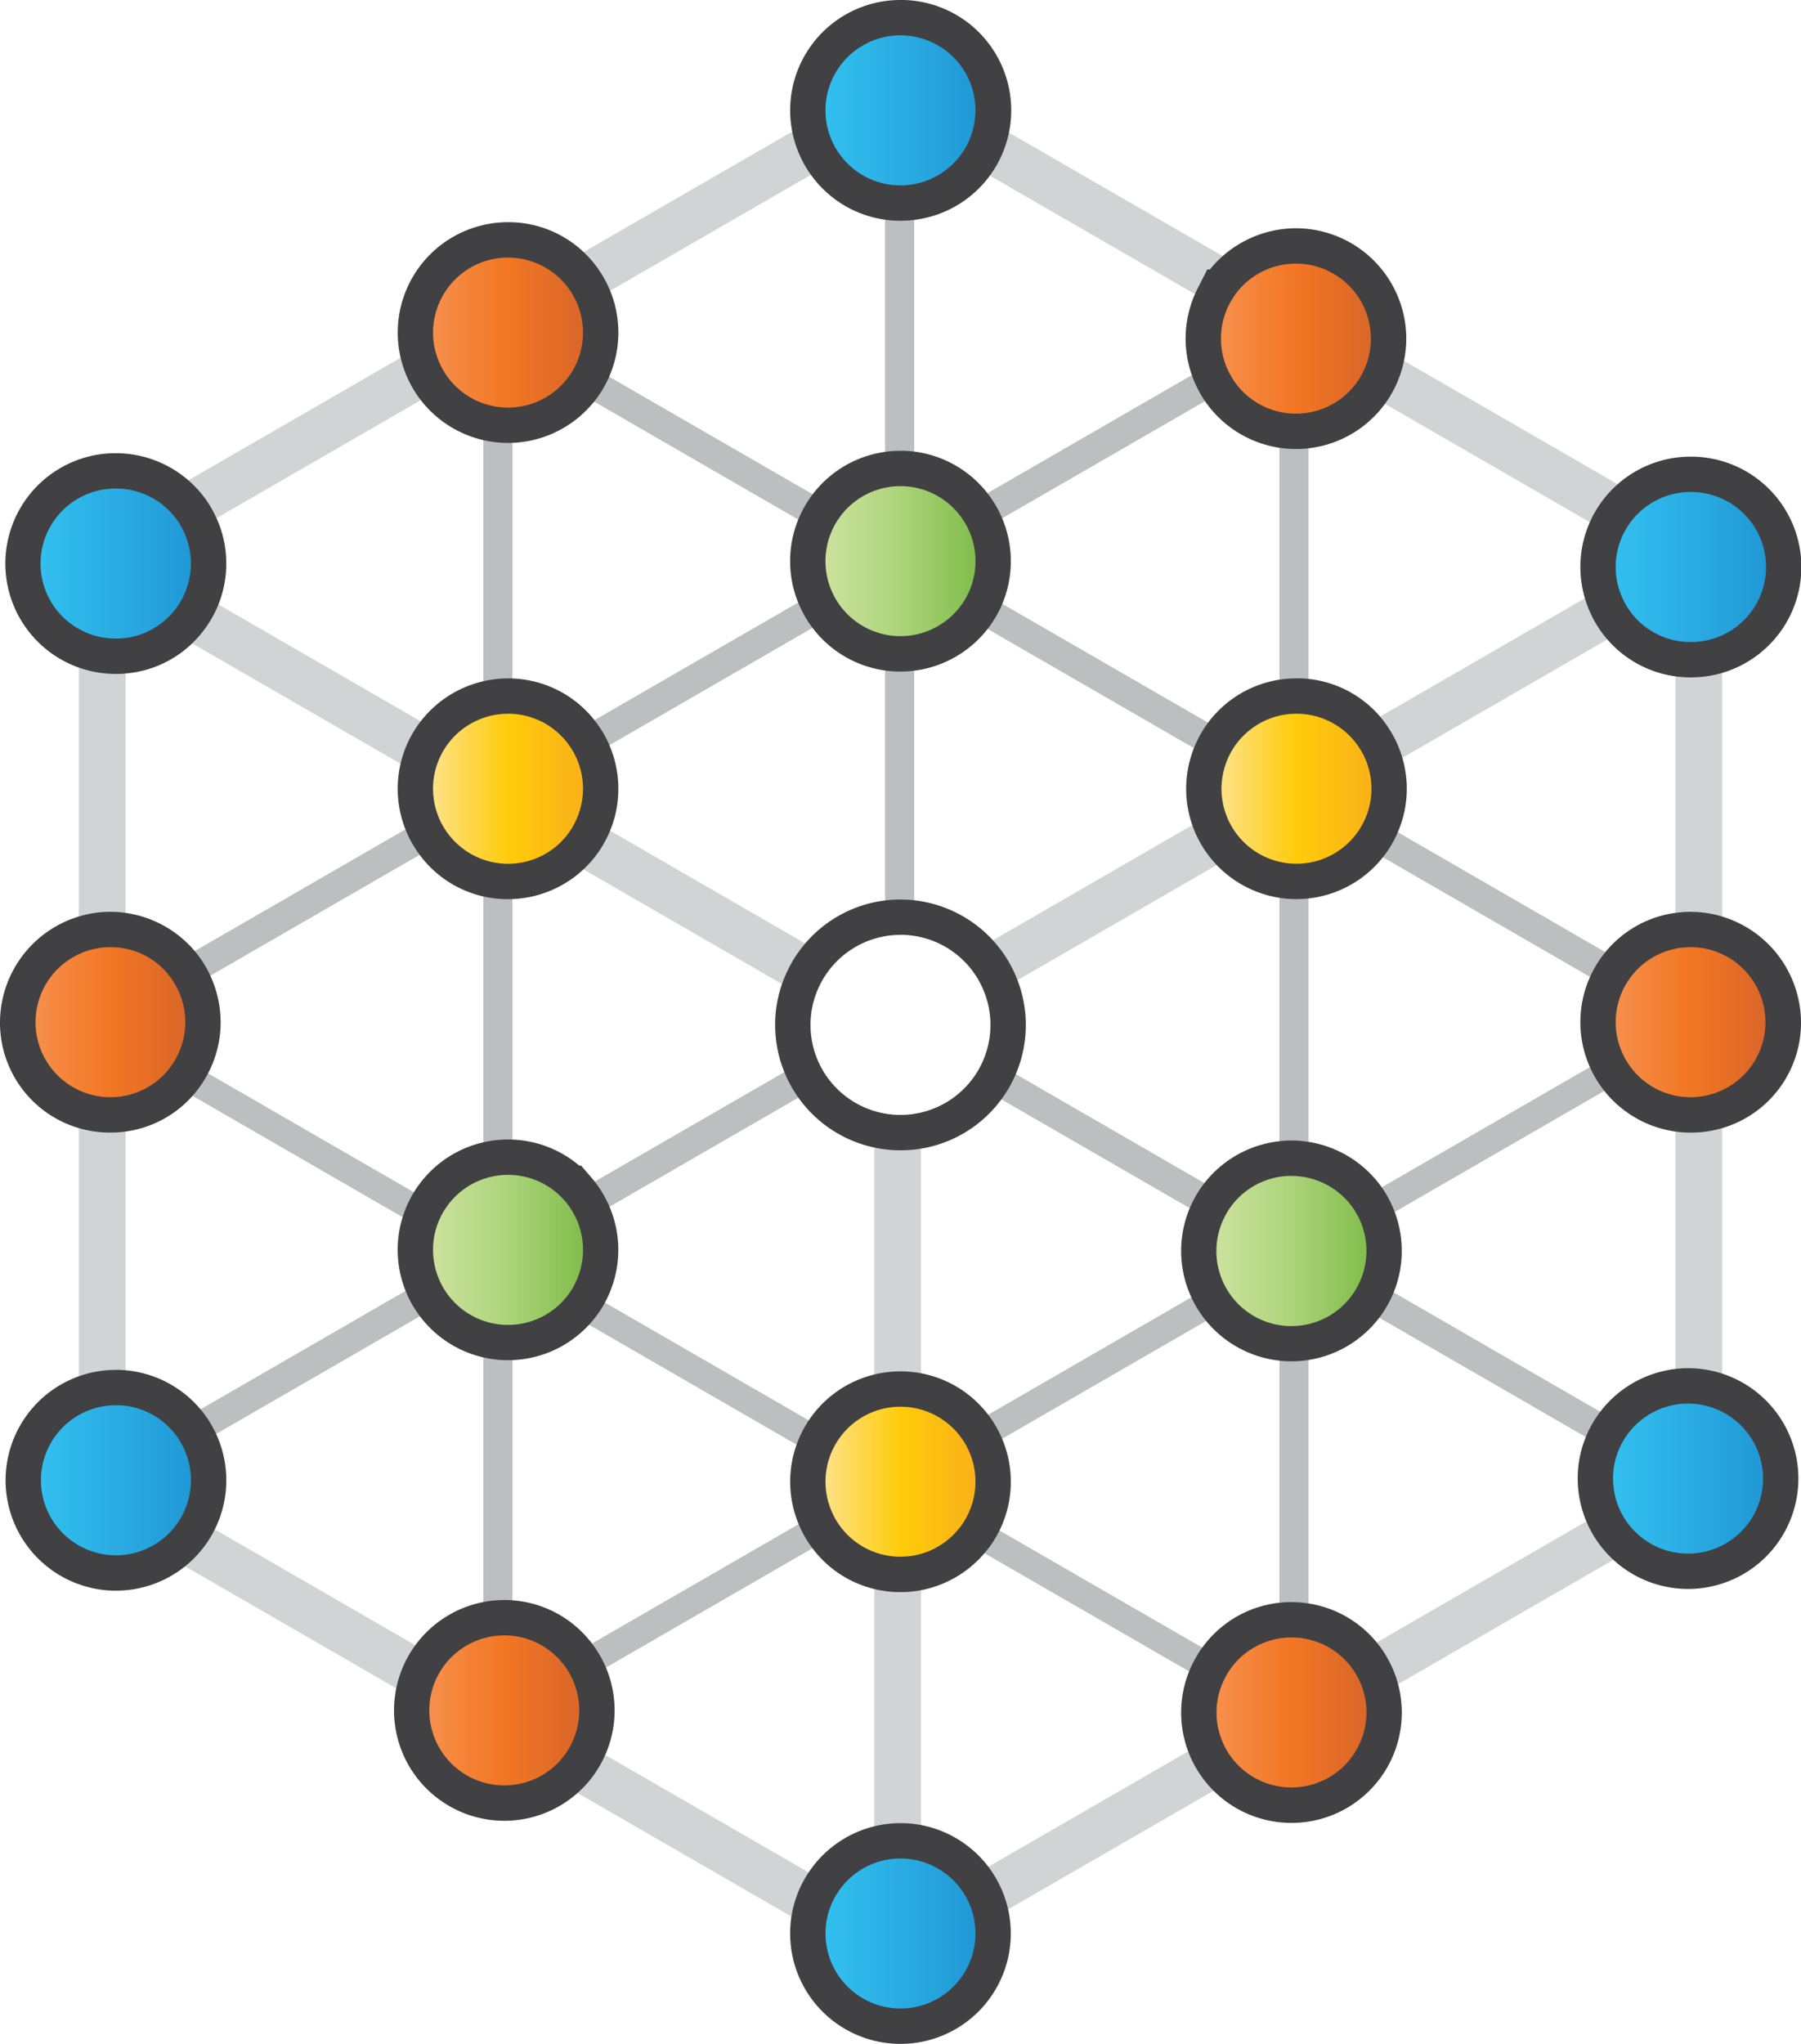 <svg id="8173fd0f-cf3e-4315-9122-bf154113c1dc" data-name="Layer 1" xmlns="http://www.w3.org/2000/svg" xmlns:xlink="http://www.w3.org/1999/xlink" viewBox="0 0 50.968 57.816"><defs><style>.\37 c04cc22-114c-47f8-93f9-d2f3f73d26dd,.d6876db1-4b10-44c1-bd97-b851451a8c7f{fill:#231f20;stroke-miterlimit:10;}.\37 c04cc22-114c-47f8-93f9-d2f3f73d26dd{stroke:#bcbec0;stroke-width:0.5px;}.d6876db1-4b10-44c1-bd97-b851451a8c7f{stroke:#d1d3d4;}.f11cf8ff-b396-4d0c-9f64-2ed2164b7cb1{fill:#fff;}.\34 048e2c5-2738-4b3e-83af-ce10964afde8{fill:#414042;}.a4ee8926-36c6-4b99-88ca-c2cb60691623{fill:url(#80ab1eab-c7e8-4784-b1ce-0f61d9439390);}.\33 4c0512e-f5a4-4f10-9b48-8eaef683fef1{fill:url(#eb4de90e-090c-4795-bc2f-dc7a6dd1f701);}.\35 98d3e38-2eb2-4d41-9dc0-b358c7088317{fill:url(#5da319d9-9a15-4bf6-aed6-027475c86686);}.d6788c3b-4270-491d-b73e-f8bc4609078b{fill:url(#41c85e4d-4583-4a9d-8bd9-93c25d4fdc61);}.f8b0758f-c5d9-4e62-aa90-a23635cf5bbd{fill:url(#79f22b44-e57a-4dde-b7ba-440fb8cdac0c);}.\31 a4188e0-7d10-44e2-93a5-210b4451f770{fill:url(#5f5cde70-6119-4087-bb38-2742e0cb2c02);}.c13d649f-5734-4e47-a648-6694cdd02df3{fill:url(#5aa824df-e96a-4820-a3bc-ee7f2f29d87e);}.acfdc91d-6e50-4ce7-8914-dcb09e2039e2{fill:url(#3f525079-0ca5-4b79-a1ea-71c0082c287b);}.cd751faa-7f63-4c42-b241-cd59048d5a25{fill:url(#1db36e1f-5389-4fa9-afa2-8e98c129b9be);}.e9e25e78-edae-4ba6-ad08-61ff3843c215{fill:url(#b332024b-370d-478b-b47b-4e21c31e3f1f);}.\36 d612b21-50e9-4711-bcc5-eac3d41b685e{fill:url(#8e058ae6-2ca7-4442-93f0-b9376397897e);}.\35 4f425d8-d577-4f9f-a3ee-44994bbb119b{fill:url(#7eb32ac9-44f6-4f9b-b934-2012b43e1923);}.\33 44ddcf0-f65a-4e0d-b092-77b5b1c7e32b{fill:url(#2ac47348-fb61-460c-9eae-4ef5c5abf7b3);}.c05d4cee-e28a-4e57-b6c2-ddfd7486011e{fill:url(#69e27a25-f685-4176-8946-eae55e791e6b);}.c165ad3d-9632-4699-ac8a-b96b8d3260f0{fill:url(#554d14c4-b63e-4767-abce-e0ac67a78c89);}.\32 e1c785a-06d9-4237-80dd-fcc24bb33e5b{fill:url(#4c2b10fb-1f76-42be-88c9-33b9c11e9c5a);}.d5fdefed-2714-4bea-81c8-f890ff9e8ebc{fill:url(#aca7ca4c-b3cd-4124-b8a3-d5510e27aadc);}.a50a0165-9ba0-4fa0-9a68-6aa5da5c16b5{fill:url(#74743719-6f7b-4535-9d85-f455cc7c5617);}</style><linearGradient id="80ab1eab-c7e8-4784-b1ce-0f61d9439390" x1="1846.261" y1="192.015" x2="1851.505" y2="192.015" gradientUnits="userSpaceOnUse"><stop offset="0" stop-color="#d2e5a6"/><stop offset="0.5" stop-color="#acd479"/><stop offset="1" stop-color="#77b843"/></linearGradient><linearGradient id="eb4de90e-090c-4795-bc2f-dc7a6dd1f701" x1="1846.26" y1="179.263" x2="1851.505" y2="179.263" gradientUnits="userSpaceOnUse"><stop offset="0" stop-color="#33c4f2"/><stop offset="0.5" stop-color="#2aace3"/><stop offset="1" stop-color="#1e94d2"/></linearGradient><linearGradient id="5da319d9-9a15-4bf6-aed6-027475c86686" x1="1846.261" y1="218.056" x2="1851.505" y2="218.056" gradientUnits="userSpaceOnUse"><stop offset="0" stop-color="#fee7a3"/><stop offset="0.5" stop-color="#ffcb0a"/><stop offset="1" stop-color="#f8ac1c"/></linearGradient><linearGradient id="41c85e4d-4583-4a9d-8bd9-93c25d4fdc61" x1="1846.26" y1="230.835" x2="1851.505" y2="230.835" xlink:href="#eb4de90e-090c-4795-bc2f-dc7a6dd1f701"/><linearGradient id="79f22b44-e57a-4dde-b7ba-440fb8cdac0c" x1="1857.326" y1="224.582" x2="1862.57" y2="224.582" gradientUnits="userSpaceOnUse"><stop offset="0" stop-color="#f79554"/><stop offset="0.5" stop-color="#f27623"/><stop offset="1" stop-color="#d4632a"/></linearGradient><linearGradient id="5f5cde70-6119-4087-bb38-2742e0cb2c02" x1="1857.326" y1="211.527" x2="1862.57" y2="211.527" xlink:href="#80ab1eab-c7e8-4784-b1ce-0f61d9439390"/><linearGradient id="5aa824df-e96a-4820-a3bc-ee7f2f29d87e" x1="1857.468" y1="198.452" x2="1862.712" y2="198.452" xlink:href="#5da319d9-9a15-4bf6-aed6-027475c86686"/><linearGradient id="3f525079-0ca5-4b79-a1ea-71c0082c287b" x1="1857.45" y1="185.72" x2="1862.695" y2="185.72" xlink:href="#79f22b44-e57a-4dde-b7ba-440fb8cdac0c"/><linearGradient id="1db36e1f-5389-4fa9-afa2-8e98c129b9be" x1="1835.154" y1="185.55" x2="1840.398" y2="185.55" xlink:href="#79f22b44-e57a-4dde-b7ba-440fb8cdac0c"/><linearGradient id="b332024b-370d-478b-b47b-4e21c31e3f1f" x1="1835.154" y1="198.452" x2="1840.398" y2="198.452" xlink:href="#5da319d9-9a15-4bf6-aed6-027475c86686"/><linearGradient id="8e058ae6-2ca7-4442-93f0-b9376397897e" x1="1835.154" y1="211.497" x2="1840.398" y2="211.497" xlink:href="#80ab1eab-c7e8-4784-b1ce-0f61d9439390"/><linearGradient id="7eb32ac9-44f6-4f9b-b934-2012b43e1923" x1="1835.048" y1="224.523" x2="1840.292" y2="224.523" xlink:href="#79f22b44-e57a-4dde-b7ba-440fb8cdac0c"/><linearGradient id="2ac47348-fb61-460c-9eae-4ef5c5abf7b3" x1="1868.548" y1="217.967" x2="1873.792" y2="217.967" xlink:href="#eb4de90e-090c-4795-bc2f-dc7a6dd1f701"/><linearGradient id="69e27a25-f685-4176-8946-eae55e791e6b" x1="1868.623" y1="205.056" x2="1873.867" y2="205.056" xlink:href="#79f22b44-e57a-4dde-b7ba-440fb8cdac0c"/><linearGradient id="554d14c4-b63e-4767-abce-e0ac67a78c89" x1="1868.623" y1="192.181" x2="1873.867" y2="192.181" xlink:href="#eb4de90e-090c-4795-bc2f-dc7a6dd1f701"/><linearGradient id="4c2b10fb-1f76-42be-88c9-33b9c11e9c5a" x1="1824.058" y1="192.082" x2="1829.302" y2="192.082" xlink:href="#eb4de90e-090c-4795-bc2f-dc7a6dd1f701"/><linearGradient id="aca7ca4c-b3cd-4124-b8a3-d5510e27aadc" x1="1823.899" y1="205.056" x2="1829.143" y2="205.056" xlink:href="#79f22b44-e57a-4dde-b7ba-440fb8cdac0c"/><linearGradient id="74743719-6f7b-4535-9d85-f455cc7c5617" x1="1824.058" y1="218.012" x2="1829.302" y2="218.012" xlink:href="#eb4de90e-090c-4795-bc2f-dc7a6dd1f701"/></defs><title>LOGO TOP</title><path class="7c04cc22-114c-47f8-93f9-d2f3f73d26dd" d="M1849.02,180.781v9.345c-0.054-.005-0.109-0.007-0.163-0.007s-0.109.002-.161,0.007v-9.345c0.053,0.005.107,0.007,0.161,0.007S1848.966,180.786,1849.02,180.781Z" transform="translate(-1823.399 -176.141)"/><path class="7c04cc22-114c-47f8-93f9-d2f3f73d26dd" d="M1849.02,193.878v9.378c-0.054-.005-0.109-0.007-0.163-0.007s-0.109.002-.161,0.007v-9.378c0.053,0.005.107,0.007,0.161,0.007S1848.966,193.883,1849.02,193.878Z" transform="translate(-1823.399 -176.141)"/><path class="7c04cc22-114c-47f8-93f9-d2f3f73d26dd" d="M1860.018,213.68c0.054,0,.109-0.002.163-0.007v9.347a1.869,1.869,0,0,0-.237-0.015c-0.03,0-.058,0-0.087.002v-9.334C1859.91,213.678,1859.964,213.68,1860.018,213.68Z" transform="translate(-1823.399 -176.141)"/><path class="7c04cc22-114c-47f8-93f9-d2f3f73d26dd" d="M1860.018,200.36c0.054,0,.109-0.002.163-0.007v9.347a1.869,1.869,0,0,0-.237-0.015c-0.03,0-.058,0-0.087.002v-9.334C1859.91,200.358,1859.964,200.36,1860.018,200.36Z" transform="translate(-1823.399 -176.141)"/><path class="7c04cc22-114c-47f8-93f9-d2f3f73d26dd" d="M1860.018,187.04c0.054,0,.109-0.002.163-0.007v9.347a1.869,1.869,0,0,0-.237-0.015c-0.03,0-.058,0-0.087.002v-9.334C1859.91,187.038,1859.964,187.04,1860.018,187.04Z" transform="translate(-1823.399 -176.141)"/><path class="7c04cc22-114c-47f8-93f9-d2f3f73d26dd" d="M1837.489,213.68c0.054,0,.109-0.002.163-0.007v9.347a1.869,1.869,0,0,0-.237-0.015c-0.03,0-.058,0-0.087.002v-9.334C1837.381,213.678,1837.435,213.68,1837.489,213.68Z" transform="translate(-1823.399 -176.141)"/><path class="7c04cc22-114c-47f8-93f9-d2f3f73d26dd" d="M1837.489,200.36c0.054,0,.109-0.002.163-0.007v9.347a1.869,1.869,0,0,0-.237-0.015c-0.03,0-.058,0-0.087.002v-9.334C1837.381,200.358,1837.435,200.36,1837.489,200.36Z" transform="translate(-1823.399 -176.141)"/><path class="7c04cc22-114c-47f8-93f9-d2f3f73d26dd" d="M1837.489,187.04c0.054,0,.109-0.002.163-0.007v9.347a1.869,1.869,0,0,0-.237-0.015c-0.03,0-.058,0-0.087.002v-9.334C1837.381,187.038,1837.435,187.04,1837.489,187.04Z" transform="translate(-1823.399 -176.141)"/><path class="7c04cc22-114c-47f8-93f9-d2f3f73d26dd" d="M1850.574,205.905l7.974,4.606a1.8,1.8,0,0,0-.164.276l-7.967-4.6A1.828,1.828,0,0,0,1850.574,205.905Z" transform="translate(-1823.399 -176.141)"/><path class="7c04cc22-114c-47f8-93f9-d2f3f73d26dd" d="M1869.91,217.071a1.814,1.814,0,0,0-.161.28l-8.114-4.685a1.829,1.829,0,0,0,.158-0.283Z" transform="translate(-1823.399 -176.141)"/><path class="7c04cc22-114c-47f8-93f9-d2f3f73d26dd" d="M1847.307,190.936a1.821,1.821,0,0,0-.16.281l-8.135-4.697a1.674,1.674,0,0,0,.192-0.261Z" transform="translate(-1823.399 -176.141)"/><path class="7c04cc22-114c-47f8-93f9-d2f3f73d26dd" d="M1850.558,192.814l7.951,4.59a1.828,1.828,0,0,0-.155.284l-7.961-4.596A1.959,1.959,0,0,0,1850.558,192.814Z" transform="translate(-1823.399 -176.141)"/><path class="7c04cc22-114c-47f8-93f9-d2f3f73d26dd" d="M1869.961,204.016a1.756,1.756,0,0,0-.155.284l-8.212-4.743a1.818,1.818,0,0,0,.168-0.276Z" transform="translate(-1823.399 -176.141)"/><path class="7c04cc22-114c-47f8-93f9-d2f3f73d26dd" d="M1836.054,210.699a1.834,1.834,0,0,0-.138.232l-8.11-4.683a2.062,2.062,0,0,0,.155-0.222Z" transform="translate(-1823.399 -176.141)"/><path class="7c04cc22-114c-47f8-93f9-d2f3f73d26dd" d="M1847.218,217.145a1.83,1.83,0,0,0-.115.243l-7.931-4.58a1.715,1.715,0,0,0,.13-0.235Z" transform="translate(-1823.399 -176.141)"/><path class="7c04cc22-114c-47f8-93f9-d2f3f73d26dd" d="M1858.584,223.706a1.565,1.565,0,0,0-.148.225l-8.114-4.685a1.438,1.438,0,0,0,.155-0.22Z" transform="translate(-1823.399 -176.141)"/><path class="7c04cc22-114c-47f8-93f9-d2f3f73d26dd" d="M1835.955,212.697l-7.956,4.593a1.843,1.843,0,0,0-.179-0.271l8-4.619A1.94,1.94,0,0,0,1835.955,212.697Z" transform="translate(-1823.399 -176.141)"/><path class="7c04cc22-114c-47f8-93f9-d2f3f73d26dd" d="M1847.28,206.158l-8.066,4.657a1.696,1.696,0,0,0-.189-0.266l8.102-4.677A1.836,1.836,0,0,0,1847.28,206.158Z" transform="translate(-1823.399 -176.141)"/><path class="7c04cc22-114c-47f8-93f9-d2f3f73d26dd" d="M1847.3,219.123l-8.183,4.725a1.779,1.779,0,0,0-.163-0.237l8.204-4.736A1.611,1.611,0,0,0,1847.3,219.123Z" transform="translate(-1823.399 -176.141)"/><path class="7c04cc22-114c-47f8-93f9-d2f3f73d26dd" d="M1858.369,212.401a1.883,1.883,0,0,0,.14.252l-7.957,4.595a1.78,1.78,0,0,0-.145-0.248Z" transform="translate(-1823.399 -176.141)"/><path class="7c04cc22-114c-47f8-93f9-d2f3f73d26dd" d="M1869.936,206.055l-8.173,4.718a1.838,1.838,0,0,0-.146-0.247l8.186-4.726A1.785,1.785,0,0,0,1869.936,206.055Z" transform="translate(-1823.399 -176.141)"/><path class="7c04cc22-114c-47f8-93f9-d2f3f73d26dd" d="M1835.994,199.617l-7.964,4.598a1.89,1.89,0,0,0-.168-0.278l7.985-4.609A1.647,1.647,0,0,0,1835.994,199.617Z" transform="translate(-1823.399 -176.141)"/><path class="7c04cc22-114c-47f8-93f9-d2f3f73d26dd" d="M1847.315,193.08l-8.063,4.655a1.985,1.985,0,0,0-.179-0.271l8.081-4.665A1.704,1.704,0,0,0,1847.315,193.08Z" transform="translate(-1823.399 -176.141)"/><path class="7c04cc22-114c-47f8-93f9-d2f3f73d26dd" d="M1858.66,186.53l-8.097,4.675a1.713,1.713,0,0,0-.163-0.281l8.099-4.675A1.978,1.978,0,0,0,1858.66,186.53Z" transform="translate(-1823.399 -176.141)"/><path class="d6876db1-4b10-44c1-bd97-b851451a8c7f" d="M1848.964,207.007v9.186c-0.054-.005-0.109-0.007-0.163-0.007s-0.109.002-.161,0.007v-9.186c0.053,0.005.107,0.007,0.161,0.007S1848.91,207.012,1848.964,207.007Z" transform="translate(-1823.399 -176.141)"/><path class="d6876db1-4b10-44c1-bd97-b851451a8c7f" d="M1848.964,219.944v9.373c-0.054-.005-0.109-0.007-0.163-0.007s-0.109.002-.161,0.007v-9.373c0.053,0.005.107,0.007,0.161,0.007S1848.91,219.949,1848.964,219.944Z" transform="translate(-1823.399 -176.141)"/><path class="d6876db1-4b10-44c1-bd97-b851451a8c7f" d="M1826.453,193.777v9.403c-0.053-.005-0.107-0.007-0.161-0.007s-0.109.002-.163,0.007v-9.403c0.054,0.005.109,0.007,0.163,0.007S1826.401,193.782,1826.453,193.777Z" transform="translate(-1823.399 -176.141)"/><path class="d6876db1-4b10-44c1-bd97-b851451a8c7f" d="M1826.453,206.931v9.385c-0.053-.005-0.107-0.007-0.161-0.007s-0.109.002-.163,0.007V206.931c0.054,0.005.109,0.007,0.163,0.007S1826.401,206.936,1826.453,206.931Z" transform="translate(-1823.399 -176.141)"/><path class="d6876db1-4b10-44c1-bd97-b851451a8c7f" d="M1871.636,193.878v9.303c-0.054-.005-0.109-0.007-0.163-0.007s-0.109.002-.161,0.007v-9.303c0.053,0.005.107,0.007,0.161,0.007S1871.582,193.883,1871.636,193.878Z" transform="translate(-1823.399 -176.141)"/><path class="d6876db1-4b10-44c1-bd97-b851451a8c7f" d="M1871.473,206.938c0.054,0,.109-0.002.163-0.007v9.347a1.869,1.869,0,0,0-.237-0.015c-0.03,0-.058,0-0.087.002V206.931C1871.365,206.936,1871.419,206.938,1871.473,206.938Z" transform="translate(-1823.399 -176.141)"/><path class="d6876db1-4b10-44c1-bd97-b851451a8c7f" d="M1827.914,192.855l8.101,4.677a1.826,1.826,0,0,0-.166.278l-8.124-4.688A1.864,1.864,0,0,0,1827.914,192.855Z" transform="translate(-1823.399 -176.141)"/><path class="d6876db1-4b10-44c1-bd97-b851451a8c7f" d="M1847.274,204.034a1.74,1.74,0,0,0-.164.278l-8.008-4.624a1.967,1.967,0,0,0,.156-0.283Z" transform="translate(-1823.399 -176.141)"/><path class="d6876db1-4b10-44c1-bd97-b851451a8c7f" d="M1850.531,179.648l8.104,4.68a1.962,1.962,0,0,0-.168.276h-0.002l-8.089-4.67A1.844,1.844,0,0,0,1850.531,179.648Z" transform="translate(-1823.399 -176.141)"/><path class="d6876db1-4b10-44c1-bd97-b851451a8c7f" d="M1869.969,190.872a1.874,1.874,0,0,0-.171.275l-8.076-4.662a1.834,1.834,0,0,0,.153-0.286Z" transform="translate(-1823.399 -176.141)"/><path class="d6876db1-4b10-44c1-bd97-b851451a8c7f" d="M1858.37,199.349a1.873,1.873,0,0,0,.179.27l-8.071,4.66a1.838,1.838,0,0,0-.171-0.276Z" transform="translate(-1823.399 -176.141)"/><path class="d6876db1-4b10-44c1-bd97-b851451a8c7f" d="M1869.915,193.057l-8.142,4.701a1.714,1.714,0,0,0-.145-0.291l8.13-4.695A1.708,1.708,0,0,0,1869.915,193.057Z" transform="translate(-1823.399 -176.141)"/><path class="d6876db1-4b10-44c1-bd97-b851451a8c7f" d="M1836.063,186.446l-8.068,4.659a1.845,1.845,0,0,0-.161-0.283l8.051-4.647A1.832,1.832,0,0,0,1836.063,186.446Z" transform="translate(-1823.399 -176.141)"/><path class="d6876db1-4b10-44c1-bd97-b851451a8c7f" d="M1847.259,179.982l-7.969,4.601a1.769,1.769,0,0,0-.146-0.289l7.954-4.591A1.815,1.815,0,0,0,1847.259,179.982Z" transform="translate(-1823.399 -176.141)"/><path class="d6876db1-4b10-44c1-bd97-b851451a8c7f" d="M1827.943,219.094l7.964,4.598a1.898,1.898,0,0,0-.166.28l-7.977-4.606A1.843,1.843,0,0,0,1827.943,219.094Z" transform="translate(-1823.399 -176.141)"/><path class="d6876db1-4b10-44c1-bd97-b851451a8c7f" d="M1847.198,230.21a1.722,1.722,0,0,0-.146.291l-8.058-4.652a1.985,1.985,0,0,0,.156-0.284Z" transform="translate(-1823.399 -176.141)"/><path class="d6876db1-4b10-44c1-bd97-b851451a8c7f" d="M1858.269,225.54a1.84,1.84,0,0,0,.143.291l-7.905,4.563a1.959,1.959,0,0,0-.161-0.28Z" transform="translate(-1823.399 -176.141)"/><path class="d6876db1-4b10-44c1-bd97-b851451a8c7f" d="M1869.857,219.224l-8.186,4.726a1.761,1.761,0,0,0-.179-0.271l8.203-4.736A1.839,1.839,0,0,0,1869.857,219.224Z" transform="translate(-1823.399 -176.141)"/><path class="f11cf8ff-b396-4d0c-9f64-2ed2164b7cb1" d="M1848.882,208.177c-0.089,0-.179-0.003-0.266-0.012a3.025,3.025,0,0,1-2.287-1.373,2.988,2.988,0,0,1-.248-0.463,3.041,3.041,0,0,1-.245-1.198,2.996,2.996,0,0,1,.307-1.33,2.791,2.791,0,0,1,.266-0.448,3.042,3.042,0,0,1,2.213-1.259c0.081-.008.17-0.011,0.26-0.011s0.178,0.002.267,0.011a3.051,3.051,0,0,1,2.171,1.208,3.07,3.07,0,0,1,.61,1.828,3.009,3.009,0,0,1-.27,1.253,2.921,2.921,0,0,1-.257.459,3.037,3.037,0,0,1-2.259,1.323C1849.059,208.174,1848.971,208.177,1848.882,208.177Z" transform="translate(-1823.399 -176.141)"/><path class="4048e2c5-2738-4b3e-83af-ce10964afde8" d="M1848.882,202.584c0.073,0,.147.002,0.22,0.009a2.548,2.548,0,0,1,1.818,1.01,2.493,2.493,0,0,1,.231.374,2.541,2.541,0,0,1,.053,2.201,2.478,2.478,0,0,1-.213.383,2.55,2.55,0,0,1-1.889,1.108c-0.073.007-.147,0.009-0.22,0.009s-0.147-.002-0.218-0.009a2.547,2.547,0,0,1-1.916-1.148,2.489,2.489,0,0,1-.207-0.387,2.541,2.541,0,0,1-.205-1.001,2.512,2.512,0,0,1,.256-1.11,2.356,2.356,0,0,1,.223-0.376,2.543,2.543,0,0,1,1.849-1.052c0.071-.007.145-0.009,0.218-0.009m0-1c-0.105,0-.21.004-0.312,0.013a3.535,3.535,0,0,0-2.567,1.464,3.331,3.331,0,0,0-.317.537,3.471,3.471,0,0,0-.35,1.533,3.545,3.545,0,0,0,3.242,3.533c0.094,0.009.199,0.013,0.304,0.013,0.104,0,.207-0.004.311-0.013a3.534,3.534,0,0,0,2.624-1.54,3.542,3.542,0,0,0,.224-3.603,3.406,3.406,0,0,0-.316-0.51,3.558,3.558,0,0,0-2.537-1.414c-0.099-.009-0.203-0.013-0.307-0.013h0Z" transform="translate(-1823.399 -176.141)"/><path class="a4ee8926-36c6-4b99-88ca-c2cb60691623" d="M1848.882,194.638c-0.076,0-.152-0.002-0.227-0.009a2.619,2.619,0,0,1-1.922-1.111,2.426,2.426,0,0,1-.228-0.397,2.549,2.549,0,0,1-.245-1.104,2.609,2.609,0,0,1,.238-1.095,2.569,2.569,0,0,1,.221-0.391,2.619,2.619,0,0,1,1.938-1.128c0.072-.007.148-0.009,0.224-0.009s0.152,0.002.228,0.009a2.618,2.618,0,0,1,1.921,1.111,2.404,2.404,0,0,1,.23.399,2.629,2.629,0,0,1-.01,2.232,2.77,2.77,0,0,1-.23.389,2.629,2.629,0,0,1-1.912,1.094C1849.034,194.635,1848.958,194.638,1848.882,194.638Z" transform="translate(-1823.399 -176.141)"/><path class="4048e2c5-2738-4b3e-83af-ce10964afde8" d="M1848.882,189.893c0.061,0,.122.002,0.184,0.007a2.123,2.123,0,0,1,1.556.899,1.932,1.932,0,0,1,.183.317,2.086,2.086,0,0,1,.2.899,2.119,2.119,0,0,1-.206.914,2.219,2.219,0,0,1-.185.313,2.131,2.131,0,0,1-1.548.886c-0.061.006-.122,0.007-0.184,0.007s-0.122-.002-0.182-0.007a2.123,2.123,0,0,1-1.558-.899,1.923,1.923,0,0,1-.182-0.317,2.079,2.079,0,0,1-.2-0.897,2.119,2.119,0,0,1,.193-0.886,2.052,2.052,0,0,1,.18-0.317,2.123,2.123,0,0,1,1.567-.912c0.059-.005.121-0.007,0.182-0.007m0-1c-0.092,0-.184.003-0.274,0.012a3.111,3.111,0,0,0-2.298,1.34,3.062,3.062,0,0,0-.269.474,3.094,3.094,0,0,0-.281,1.297,3.061,3.061,0,0,0,.298,1.328,2.868,2.868,0,0,0,.266.462,3.116,3.116,0,0,0,2.29,1.32c0.082,0.008.175,0.011,0.268,0.011,0.092,0,.183-0.003.275-0.012a3.125,3.125,0,0,0,2.271-1.301,3.231,3.231,0,0,0,.269-0.453,3.126,3.126,0,0,0,.011-2.685,2.842,2.842,0,0,0-.268-0.462,3.115,3.115,0,0,0-2.288-1.321c-0.088-.008-0.179-0.011-0.27-0.011h0Z" transform="translate(-1823.399 -176.141)"/><path class="34c0512e-f5a4-4f10-9b48-8eaef683fef1" d="M1848.882,181.885c-0.078,0-.156-0.002-0.231-0.01a2.61,2.61,0,0,1-1.918-1.113,2.496,2.496,0,0,1-.225-0.39,2.622,2.622,0,1,1,4.998-1.11,2.626,2.626,0,0,1-2.397,2.613C1849.036,181.883,1848.959,181.885,1848.882,181.885Z" transform="translate(-1823.399 -176.141)"/><path class="4048e2c5-2738-4b3e-83af-ce10964afde8" d="M1848.882,177.141a2.122,2.122,0,0,1,2.123,2.121,2.127,2.127,0,0,1-1.94,2.116c-0.061.006-.122,0.007-0.183,0.007s-0.122-.002-0.182-0.007a2.119,2.119,0,0,1-1.558-.901,2.055,2.055,0,0,1-.182-0.315,2.121,2.121,0,0,1,1.921-3.021m0-1a3.121,3.121,0,0,0-2.826,4.445,3.02,3.02,0,0,0,.269.466,3.111,3.111,0,0,0,2.289,1.322c0.082,0.008.175,0.011,0.268,0.011,0.092,0,.183-0.003.275-0.012a3.122,3.122,0,0,0-.275-6.233h0Z" transform="translate(-1823.399 -176.141)"/><path class="598d3e38-2eb2-4d41-9dc0-b358c7088317" d="M1848.882,220.678c-0.076,0-.152-0.002-0.227-0.009a2.606,2.606,0,0,1-1.943-1.143,2.314,2.314,0,0,1-.201-0.355,2.619,2.619,0,0,1-.073-2.062,2.621,2.621,0,0,1,2.22-1.665c0.072-.007.148-0.009,0.224-0.009s0.152,0.002.228,0.009a2.612,2.612,0,0,1,1.93,1.123,2.408,2.408,0,0,1,.205.352,2.57,2.57,0,0,1,.26,1.137,2.615,2.615,0,0,1-.367,1.337,2.157,2.157,0,0,1-.223.316,2.616,2.616,0,0,1-1.806.96C1849.034,220.675,1848.958,220.678,1848.882,220.678Z" transform="translate(-1823.399 -176.141)"/><path class="4048e2c5-2738-4b3e-83af-ce10964afde8" d="M1848.882,215.933c0.061,0,.122.002,0.184,0.007a2.12,2.12,0,0,1,1.563.908,2.007,2.007,0,0,1,.163.28,2.116,2.116,0,0,1-.084,2.006,1.625,1.625,0,0,1-.174.248,2.113,2.113,0,0,1-1.469.786c-0.061.005-.122,0.007-0.184,0.007s-0.122-.002-0.182-0.007a2.119,2.119,0,0,1-1.574-.925,1.822,1.822,0,0,1-.159-0.28,2.12,2.12,0,0,1-.063-1.676,2.074,2.074,0,0,1,.13-0.274,2.121,2.121,0,0,1,1.667-1.073c0.059-.006.121-0.007,0.182-0.007m0-1c-0.093,0-.186.003-0.276,0.012a3.114,3.114,0,0,0-2.444,1.578,3.058,3.058,0,0,0-.189.4,3.12,3.12,0,0,0,.091,2.472,2.773,2.773,0,0,0,.238.416,3.101,3.101,0,0,0,2.314,1.355c0.082,0.008.174,0.011,0.266,0.011,0.091,0,.182-0.003.273-0.011a3.126,3.126,0,0,0,2.161-1.159,2.51,2.51,0,0,0,.26-0.374,3.115,3.115,0,0,0,.114-2.944,2.942,2.942,0,0,0-.237-0.407,3.115,3.115,0,0,0-2.302-1.338c-0.086-.008-0.177-0.011-0.269-0.011h0Z" transform="translate(-1823.399 -176.141)"/><path class="d6788c3b-4270-491d-b73e-f8bc4609078b" d="M1848.882,233.457a2.625,2.625,0,0,1-2.622-2.623,2.591,2.591,0,0,1,.184-0.964,2.397,2.397,0,0,1,.205-0.408,2.622,2.622,0,0,1,2.008-1.24c0.071-.007.147-0.009,0.224-0.009,0.076,0,.151.002,0.227,0.009a2.615,2.615,0,0,1,1.923,1.111,2.746,2.746,0,0,1,.225.389A2.623,2.623,0,0,1,1848.882,233.457Z" transform="translate(-1823.399 -176.141)"/><path class="4048e2c5-2738-4b3e-83af-ce10964afde8" d="M1848.882,228.713c0.061,0,.122.002,0.183,0.007a2.126,2.126,0,0,1,1.558.899,2.199,2.199,0,0,1,.182.315,2.122,2.122,0,1,1-4.044.899,2.094,2.094,0,0,1,.148-0.779,1.938,1.938,0,0,1,.165-0.328,2.115,2.115,0,0,1,1.626-1.007c0.059-.006.12-0.007,0.182-0.007m0-1c-0.093,0-.186.003-0.276,0.012a3.123,3.123,0,0,0-2.386,1.482,2.909,2.909,0,0,0-.244.487,3.068,3.068,0,0,0-.216,1.14,3.122,3.122,0,1,0,5.949-1.324,3.17,3.17,0,0,0-.262-0.456,3.122,3.122,0,0,0-2.296-1.33c-0.086-.008-0.178-0.011-0.27-0.011h0Z" transform="translate(-1823.399 -176.141)"/><path class="f8b0758f-c5d9-4e62-aa90-a23635cf5bbd" d="M1859.947,227.204a2.621,2.621,0,0,1-2.284-3.908,2.214,2.214,0,0,1,.21-0.317,2.623,2.623,0,0,1,4.124-.035,2.486,2.486,0,0,1,.253.385,2.599,2.599,0,0,1,.32,1.251A2.626,2.626,0,0,1,1859.947,227.204Z" transform="translate(-1823.399 -176.141)"/><path class="4048e2c5-2738-4b3e-83af-ce10964afde8" d="M1859.947,222.46a2.12,2.12,0,0,1,1.66.797,1.98,1.98,0,0,1,.202.306,2.099,2.099,0,0,1,.261,1.018,2.123,2.123,0,0,1-3.936,1.103,2.073,2.073,0,0,1-.161-0.328,2.118,2.118,0,0,1,.126-1.813,1.749,1.749,0,0,1,.167-0.254,2.114,2.114,0,0,1,1.682-.829m0-1a3.098,3.098,0,0,0-2.475,1.22,2.714,2.714,0,0,0-.254.388,3.12,3.12,0,0,0,2.728,4.637,3.121,3.121,0,0,0,2.737-4.624,2.938,2.938,0,0,0-.299-0.45,3.111,3.111,0,0,0-2.438-1.17h0Z" transform="translate(-1823.399 -176.141)"/><path class="1a4188e0-7d10-44e2-93a5-210b4451f770" d="M1859.947,214.149a2.616,2.616,0,0,1-2.38-1.525,2.587,2.587,0,0,1-.241-1.098,2.615,2.615,0,0,1,.264-1.147,2.508,2.508,0,0,1,.228-0.382,2.621,2.621,0,0,1,4.752,1.529,2.637,2.637,0,0,1-.452,1.473A2.624,2.624,0,0,1,1859.947,214.149Z" transform="translate(-1823.399 -176.141)"/><path class="4048e2c5-2738-4b3e-83af-ce10964afde8" d="M1859.947,209.405a2.128,2.128,0,0,1,1.737.899,2.072,2.072,0,0,1,.165.278,2.125,2.125,0,0,1,.033,1.815,2.067,2.067,0,0,1-.178.319,2.122,2.122,0,0,1-3.666-2.118,2.029,2.029,0,0,1,.185-0.312,2.12,2.12,0,0,1,1.723-.883m0-1a3.134,3.134,0,0,0-2.533,1.297,3.042,3.042,0,0,0-.278.469,3.122,3.122,0,0,0-.02,2.67,3.04,3.04,0,0,0,.227.408,3.122,3.122,0,0,0,5.189.03,3.125,3.125,0,0,0,.538-1.753,3.139,3.139,0,0,0-.325-1.389,3.08,3.08,0,0,0-.242-0.408,3.139,3.139,0,0,0-2.556-1.325h0Z" transform="translate(-1823.399 -176.141)"/><path class="c13d649f-5734-4e47-a648-6694cdd02df3" d="M1860.089,201.074a2.602,2.602,0,0,1-2.049-.988,2.538,2.538,0,0,1-.249-0.374,2.609,2.609,0,0,1-.324-1.261,2.555,2.555,0,0,1,.225-1.059,2.455,2.455,0,0,1,.212-0.389,2.622,2.622,0,0,1,4.426.087,2.446,2.446,0,0,1,.202.407,2.584,2.584,0,0,1,.18.954,2.614,2.614,0,0,1-.275,1.168,2.494,2.494,0,0,1-.234.385A2.628,2.628,0,0,1,1860.089,201.074Z" transform="translate(-1823.399 -176.141)"/><path class="4048e2c5-2738-4b3e-83af-ce10964afde8" d="M1860.089,196.33a2.116,2.116,0,0,1,1.813,1.02,1.935,1.935,0,0,1,.163.328,2.113,2.113,0,0,1-.076,1.717,2.045,2.045,0,0,1-.189.312,2.122,2.122,0,0,1-3.833-1.255,2.144,2.144,0,0,1,.354-1.174,2.119,2.119,0,0,1,1.767-.948m0-1a3.117,3.117,0,0,0-2.599,1.393,3.142,3.142,0,0,0-.522,1.728,3.121,3.121,0,0,0,5.639,1.846,3.06,3.06,0,0,0,.28-0.462,3.113,3.113,0,0,0,.108-2.525,2.935,2.935,0,0,0-.245-0.491,3.09,3.09,0,0,0-2.661-1.49h0Z" transform="translate(-1823.399 -176.141)"/><path class="acfdc91d-6e50-4ce7-8914-dcb09e2039e2" d="M1860.072,188.343a2.625,2.625,0,0,1-2.149-1.12,2.742,2.742,0,0,1-.226-0.393,2.622,2.622,0,0,1,.033-2.29,2.904,2.904,0,0,1,.231-0.378,2.624,2.624,0,0,1,4.733,1.558,2.58,2.58,0,0,1-.216,1.042A2.611,2.611,0,0,1,1860.072,188.343Z" transform="translate(-1823.399 -176.141)"/><path class="4048e2c5-2738-4b3e-83af-ce10964afde8" d="M1860.072,183.598a2.122,2.122,0,0,1,2.123,2.121,2.092,2.092,0,0,1-.174.842,2.064,2.064,0,0,1-.172.323,2.123,2.123,0,0,1-3.515.052,2.237,2.237,0,0,1-.182-0.317,2.124,2.124,0,0,1,.026-1.854h0.002a2.215,2.215,0,0,1,.189-0.312,2.122,2.122,0,0,1,1.704-.855m0-1a3.142,3.142,0,0,0-2.435,1.166h-0.074l-0.279.55a3.124,3.124,0,0,0-.038,2.729,3.245,3.245,0,0,0,.262.458,3.123,3.123,0,0,0,5.175-.067,3.149,3.149,0,0,0,.512-1.715,3.126,3.126,0,0,0-3.123-3.121h0Z" transform="translate(-1823.399 -176.141)"/><path class="cd751faa-7f63-4c42-b241-cd59048d5a25" d="M1837.777,188.172a2.614,2.614,0,0,1-2.059-.996,2.543,2.543,0,0,1-.249-0.381,2.622,2.622,0,0,1,4.54-2.619,2.56,2.56,0,0,1,.204.405,2.624,2.624,0,0,1-.198,2.333,2.357,2.357,0,0,1-.271.368A2.615,2.615,0,0,1,1837.777,188.172Z" transform="translate(-1823.399 -176.141)"/><path class="4048e2c5-2738-4b3e-83af-ce10964afde8" d="M1837.777,183.428a2.117,2.117,0,0,1,1.806,1.01,1.997,1.997,0,0,1,.165.326,2.126,2.126,0,0,1-.159,1.889,1.884,1.884,0,0,1-.217.295,2.123,2.123,0,0,1-3.261-.084,2.059,2.059,0,0,1-.2-0.306,2.099,2.099,0,0,1-.256-1.009,2.123,2.123,0,0,1,2.123-2.123m0-1a3.122,3.122,0,0,0-2.745,4.611,3.034,3.034,0,0,0,.293.446,3.123,3.123,0,0,0,4.799.122,2.854,2.854,0,0,0,.323-0.44,3.126,3.126,0,0,0,.23-2.771,2.997,2.997,0,0,0-.247-0.488,3.096,3.096,0,0,0-2.654-1.48h0Z" transform="translate(-1823.399 -176.141)"/><path class="e9e25e78-edae-4ba6-ad08-61ff3843c215" d="M1837.777,201.074a2.605,2.605,0,0,1-2.234-1.25,2.418,2.418,0,0,1-.205-0.407,2.616,2.616,0,0,1-.184-0.966,2.62,2.62,0,0,1,.498-1.537,2.623,2.623,0,0,1,4.181-.09,2.671,2.671,0,0,1,.248.375,2.624,2.624,0,0,1,.086,2.33,2.808,2.808,0,0,1-.215.389A2.627,2.627,0,0,1,1837.777,201.074Z" transform="translate(-1823.399 -176.141)"/><path class="4048e2c5-2738-4b3e-83af-ce10964afde8" d="M1837.777,196.33a2.116,2.116,0,0,1,1.663.805,2.237,2.237,0,0,1,.202.306,2.122,2.122,0,0,1,.069,1.882,2.222,2.222,0,0,1-.176.319,2.121,2.121,0,0,1-3.566-.08,1.847,1.847,0,0,1-.165-0.326,2.123,2.123,0,0,1-.15-0.784,2.102,2.102,0,0,1,.213-0.927,2.059,2.059,0,0,1,.187-0.313,2.121,2.121,0,0,1,1.723-.881m0-1a3.133,3.133,0,0,0-2.533,1.295,3.001,3.001,0,0,0-.274.457,3.123,3.123,0,0,0-.095,2.522,2.828,2.828,0,0,0,.251.495,3.091,3.091,0,0,0,2.651,1.475,3.124,3.124,0,0,0,2.585-1.37,3.244,3.244,0,0,0,.261-0.471,3.081,3.081,0,0,0,.275-1.282,3.126,3.126,0,0,0-.377-1.488,3.28,3.28,0,0,0-.296-0.448,3.105,3.105,0,0,0-2.448-1.185h0Z" transform="translate(-1823.399 -176.141)"/><path class="6d612b21-50e9-4711-bcc5-eac3d41b685e" d="M1837.777,214.119a2.629,2.629,0,0,1-2.289-1.34,2.712,2.712,0,0,1-.188-0.416,2.65,2.65,0,0,1-.146-0.867,2.623,2.623,0,0,1,.28-1.179,2.481,2.481,0,0,1,.191-0.321,2.623,2.623,0,0,1,4.139-.209,2.367,2.367,0,0,1,.27.377,2.618,2.618,0,0,1,.117,2.443,2.428,2.428,0,0,1-.183.33A2.618,2.618,0,0,1,1837.777,214.119Z" transform="translate(-1823.399 -176.141)"/><path class="4048e2c5-2738-4b3e-83af-ce10964afde8" d="M1837.777,209.375a2.111,2.111,0,0,1,1.608.738h0.002a1.917,1.917,0,0,1,.213.3,2.087,2.087,0,0,1,.298,1.083,2.115,2.115,0,0,1-.2.899,1.943,1.943,0,0,1-.146.265,2.123,2.123,0,0,1-3.627-.126,2.186,2.186,0,0,1-.152-0.336,2.15,2.15,0,0,1-.119-0.703,2.105,2.105,0,0,1,.226-0.953,2.065,2.065,0,0,1,.156-0.261,2.121,2.121,0,0,1,1.741-.907m0-1a3.127,3.127,0,0,0-2.561,1.334,3.072,3.072,0,0,0-.235.395,3.109,3.109,0,0,0-.328,1.392,3.123,3.123,0,0,0,5.732,1.715,2.944,2.944,0,0,0,.22-0.397,3.116,3.116,0,0,0-.15-2.916,2.848,2.848,0,0,0-.312-0.437l-0.299-.348h-0.052a3.114,3.114,0,0,0-2.016-.738h0Z" transform="translate(-1823.399 -176.141)"/><path class="54f425d8-d577-4f9f-a3ee-44994bbb119b" d="M1837.669,227.145a2.622,2.622,0,1,1,2.041-4.269,2.584,2.584,0,0,1,.227.329,2.62,2.62,0,0,1,.124,2.395,2.711,2.711,0,0,1-.214.388A2.634,2.634,0,0,1,1837.669,227.145Z" transform="translate(-1823.399 -176.141)"/><path class="4048e2c5-2738-4b3e-83af-ce10964afde8" d="M1837.669,222.4a2.118,2.118,0,0,1,1.652.79,2.001,2.001,0,0,1,.184.267,2.116,2.116,0,0,1,.1,1.936,2.229,2.229,0,0,1-.176.321,2.124,2.124,0,0,1-3.881-1.19,2.101,2.101,0,0,1,.213-0.927,2.14,2.14,0,0,1,.187-0.315,2.117,2.117,0,0,1,1.721-.881m0-1a3.122,3.122,0,1,0,2.585,4.877,3.247,3.247,0,0,0,.265-0.48,3.067,3.067,0,0,0,.273-1.274,3.11,3.11,0,0,0-.425-1.572,2.982,2.982,0,0,0-.274-0.396,3.105,3.105,0,0,0-2.425-1.155h0Z" transform="translate(-1823.399 -176.141)"/><path class="344ddcf0-f65a-4e0d-b092-77b5b1c7e32b" d="M1871.171,220.589a2.624,2.624,0,0,1-2.623-2.623,2.585,2.585,0,0,1,.246-1.108,2.536,2.536,0,0,1,.227-0.392A2.637,2.637,0,0,1,1871.05,215.347l0.121-.002A2.622,2.622,0,0,1,1871.171,220.589Z" transform="translate(-1823.399 -176.141)"/><path class="4048e2c5-2738-4b3e-83af-ce10964afde8" d="M1871.171,215.844a2.088,2.088,0,0,1,.267.017,2.122,2.122,0,1,1-2.006,3.321,2.063,2.063,0,0,1-.184-0.317,2.119,2.119,0,0,1-.002-1.795,2.044,2.044,0,0,1,.182-0.315,2.124,2.124,0,0,1,1.645-.909c0.033-.002.065-0.002,0.098-0.002m0-1c-0.052,0-.101 0-0.153,0.003a3.139,3.139,0,0,0-2.411,1.336,3.023,3.023,0,0,0-.267.464,3.083,3.083,0,0,0-.292,1.318,3.137,3.137,0,0,0,.295,1.324,3.072,3.072,0,0,0,.271.468,3.122,3.122,0,1,0,2.948-4.889,3.076,3.076,0,0,0-.392-0.025h0Z" transform="translate(-1823.399 -176.141)"/><path class="c05d4cee-e28a-4e57-b6c2-ddfd7486011e" d="M1871.244,207.678c-0.078,0-.156-0.002-0.231-0.01a2.627,2.627,0,0,1-1.99-1.22,2.647,2.647,0,0,1-.4-1.393,2.583,2.583,0,0,1,.221-1.053,2.462,2.462,0,0,1,.215-0.395,2.602,2.602,0,0,1,1.962-1.164c0.067-.007.146-0.01,0.223-0.01,0.077,0,.154.003,0.231,0.01a2.622,2.622,0,0,1-.005,5.225C1871.398,207.675,1871.321,207.678,1871.244,207.678Z" transform="translate(-1823.399 -176.141)"/><path class="4048e2c5-2738-4b3e-83af-ce10964afde8" d="M1871.244,202.934c0.061,0,.122.002,0.184,0.007a2.123,2.123,0,0,1,0,4.229c-0.061.006-.122,0.007-0.184,0.007s-0.122-.002-0.182-0.007a2.117,2.117,0,0,1-1.615-.988,2.019,2.019,0,0,1-.15-0.287,2.118,2.118,0,0,1,.004-1.691,1.981,1.981,0,0,1,.174-0.321,2.118,2.118,0,0,1,1.587-.942c0.059-.005.12-0.007,0.182-0.007m0-1c-0.092,0-.184.003-0.274,0.012a3.099,3.099,0,0,0-2.328,1.384,2.981,2.981,0,0,0-.261.482,3.118,3.118,0,0,0,0,2.485,3.004,3.004,0,0,0,.221.421,3.13,3.13,0,0,0,2.376,1.45c0.08,0.008.173,0.011,0.266,0.011,0.092,0,.183-0.003.275-0.012a3.105,3.105,0,0,0,2.848-3.111,3.14,3.14,0,0,0-2.854-3.11c-0.087-.008-0.177-0.011-0.269-0.011h0Z" transform="translate(-1823.399 -176.141)"/><path class="c165ad3d-9632-4699-ac8a-b96b8d3260f0" d="M1871.244,194.803c-0.076,0-.153-0.002-0.227-0.009a2.606,2.606,0,0,1-1.945-1.143,2.457,2.457,0,0,1-.222-0.405,2.575,2.575,0,0,1-.227-1.064,2.622,2.622,0,1,1,2.847,2.612C1871.396,194.8,1871.32,194.803,1871.244,194.803Z" transform="translate(-1823.399 -176.141)"/><path class="4048e2c5-2738-4b3e-83af-ce10964afde8" d="M1871.244,190.058a2.122,2.122,0,0,1,.184,4.237c-0.061.005-.122,0.007-0.184,0.007s-0.122-.002-0.182-0.007a2.119,2.119,0,0,1-1.576-.925,1.926,1.926,0,0,1-.176-0.321,2.088,2.088,0,0,1-.187-0.868,2.12,2.12,0,0,1,2.121-2.123m0-1a3.12,3.12,0,0,0-2.844,4.405,2.826,2.826,0,0,0,.257.465,3.107,3.107,0,0,0,2.321,1.363c0.082,0.008.174,0.011,0.266,0.011,0.091,0,.182-0.003.273-0.011a3.122,3.122,0,0,0-.273-6.233h0Z" transform="translate(-1823.399 -176.141)"/><path class="2e1c785a-06d9-4237-80dd-fcc24bb33e5b" d="M1826.681,194.704c-0.078,0-.154-0.003-0.231-0.01a2.628,2.628,0,1,1,2.608-3.716,2.558,2.558,0,0,1,.245,1.104,2.624,2.624,0,0,1-2.398,2.613C1826.836,194.701,1826.759,194.704,1826.681,194.704Z" transform="translate(-1823.399 -176.141)"/><path class="4048e2c5-2738-4b3e-83af-ce10964afde8" d="M1826.681,189.96a2.121,2.121,0,0,1,1.739.905,2.127,2.127,0,0,1-.124,2.592,2.112,2.112,0,0,1-1.433.74c-0.059.006-.121,0.007-0.182,0.007s-0.122-.002-0.184-0.007a2.122,2.122,0,0,1,.184-4.237m0-1a3.122,3.122,0,0,0-.27,6.233c0.087,0.008.179,0.011,0.27,0.011,0.093,0,.186-0.003.276-0.012a3.085,3.085,0,0,0,2.102-1.089,3.126,3.126,0,0,0,.316-0.446,3.095,3.095,0,0,0,.427-1.576,3.063,3.063,0,0,0-.297-1.327,3.016,3.016,0,0,0-.26-0.454,3.132,3.132,0,0,0-2.564-1.339h0Z" transform="translate(-1823.399 -176.141)"/><path class="d5fdefed-2714-4bea-81c8-f890ff9e8ebc" d="M1826.522,207.678c-0.077,0-.154-0.002-0.231-0.01a2.622,2.622,0,0,1,.005-5.225c0.072-.007.149-0.01,0.226-0.01,0.078,0,.156.003,0.231,0.01a2.626,2.626,0,0,1,1.878,1.052,2.657,2.657,0,0,1,.238.395,2.565,2.565,0,0,1,.274,1.165,2.615,2.615,0,0,1-.376,1.353,2.711,2.711,0,0,1-.21.302,2.604,2.604,0,0,1-1.811.959C1826.677,207.675,1826.599,207.678,1826.522,207.678Z" transform="translate(-1823.399 -176.141)"/><path class="4048e2c5-2738-4b3e-83af-ce10964afde8" d="M1826.522,202.934c0.061,0,.122.002,0.182,0.007a2.095,2.095,0,0,1,1.715,1.166,2.086,2.086,0,0,1,.224.948,2.109,2.109,0,0,1-.304,1.094,2.339,2.339,0,0,1-.174.25,2.119,2.119,0,0,1-1.461.771c-0.059.006-.121,0.007-0.182,0.007s-0.122-.002-0.184-0.007a2.123,2.123,0,0,1,0-4.229c0.061-.005.122-0.007,0.184-0.007m0-1c-0.091,0-.182.003-0.273,0.011a3.139,3.139,0,0,0-2.85,3.11,3.106,3.106,0,0,0,2.853,3.112c0.087,0.008.179,0.011,0.27,0.011,0.093,0,.186-0.003.276-0.012a3.092,3.092,0,0,0,2.14-1.133,3.409,3.409,0,0,0,.26-0.372,3.111,3.111,0,0,0,.445-1.606,3.17,3.17,0,0,0-.601-1.844,3.14,3.14,0,0,0-2.252-1.266c-0.083-.008-0.175-0.011-0.268-0.011h0Z" transform="translate(-1823.399 -176.141)"/><path class="a50a0165-9ba0-4fa0-9a68-6aa5da5c16b5" d="M1826.681,220.634a2.622,2.622,0,0,1-.226-5.235c0.074-.007.15-0.009,0.226-0.009s0.152,0.002.227,0.009a2.628,2.628,0,0,1,1.823.978,2.578,2.578,0,0,1,.252.382,2.621,2.621,0,0,1-.001,2.51,2.575,2.575,0,0,1-.249.376A2.611,2.611,0,0,1,1826.681,220.634Z" transform="translate(-1823.399 -176.141)"/><path class="4048e2c5-2738-4b3e-83af-ce10964afde8" d="M1826.681,215.89c0.061,0,.122.002,0.182,0.007a2.117,2.117,0,0,1,1.478.792,2.061,2.061,0,0,1,.202.306,2.122,2.122,0,0,1,0,2.034,2.068,2.068,0,0,1-.202.306,2.123,2.123,0,1,1-1.843-3.438c0.061-.006.122-0.007,0.184-0.007m0-1c-0.092,0-.183.003-0.275,0.012a3.123,3.123,0,1,0,3.013,1.612,3.027,3.027,0,0,0-.294-0.444,3.135,3.135,0,0,0-2.179-1.169c-0.079-.008-0.172-0.011-0.265-0.011h0Z" transform="translate(-1823.399 -176.141)"/></svg>